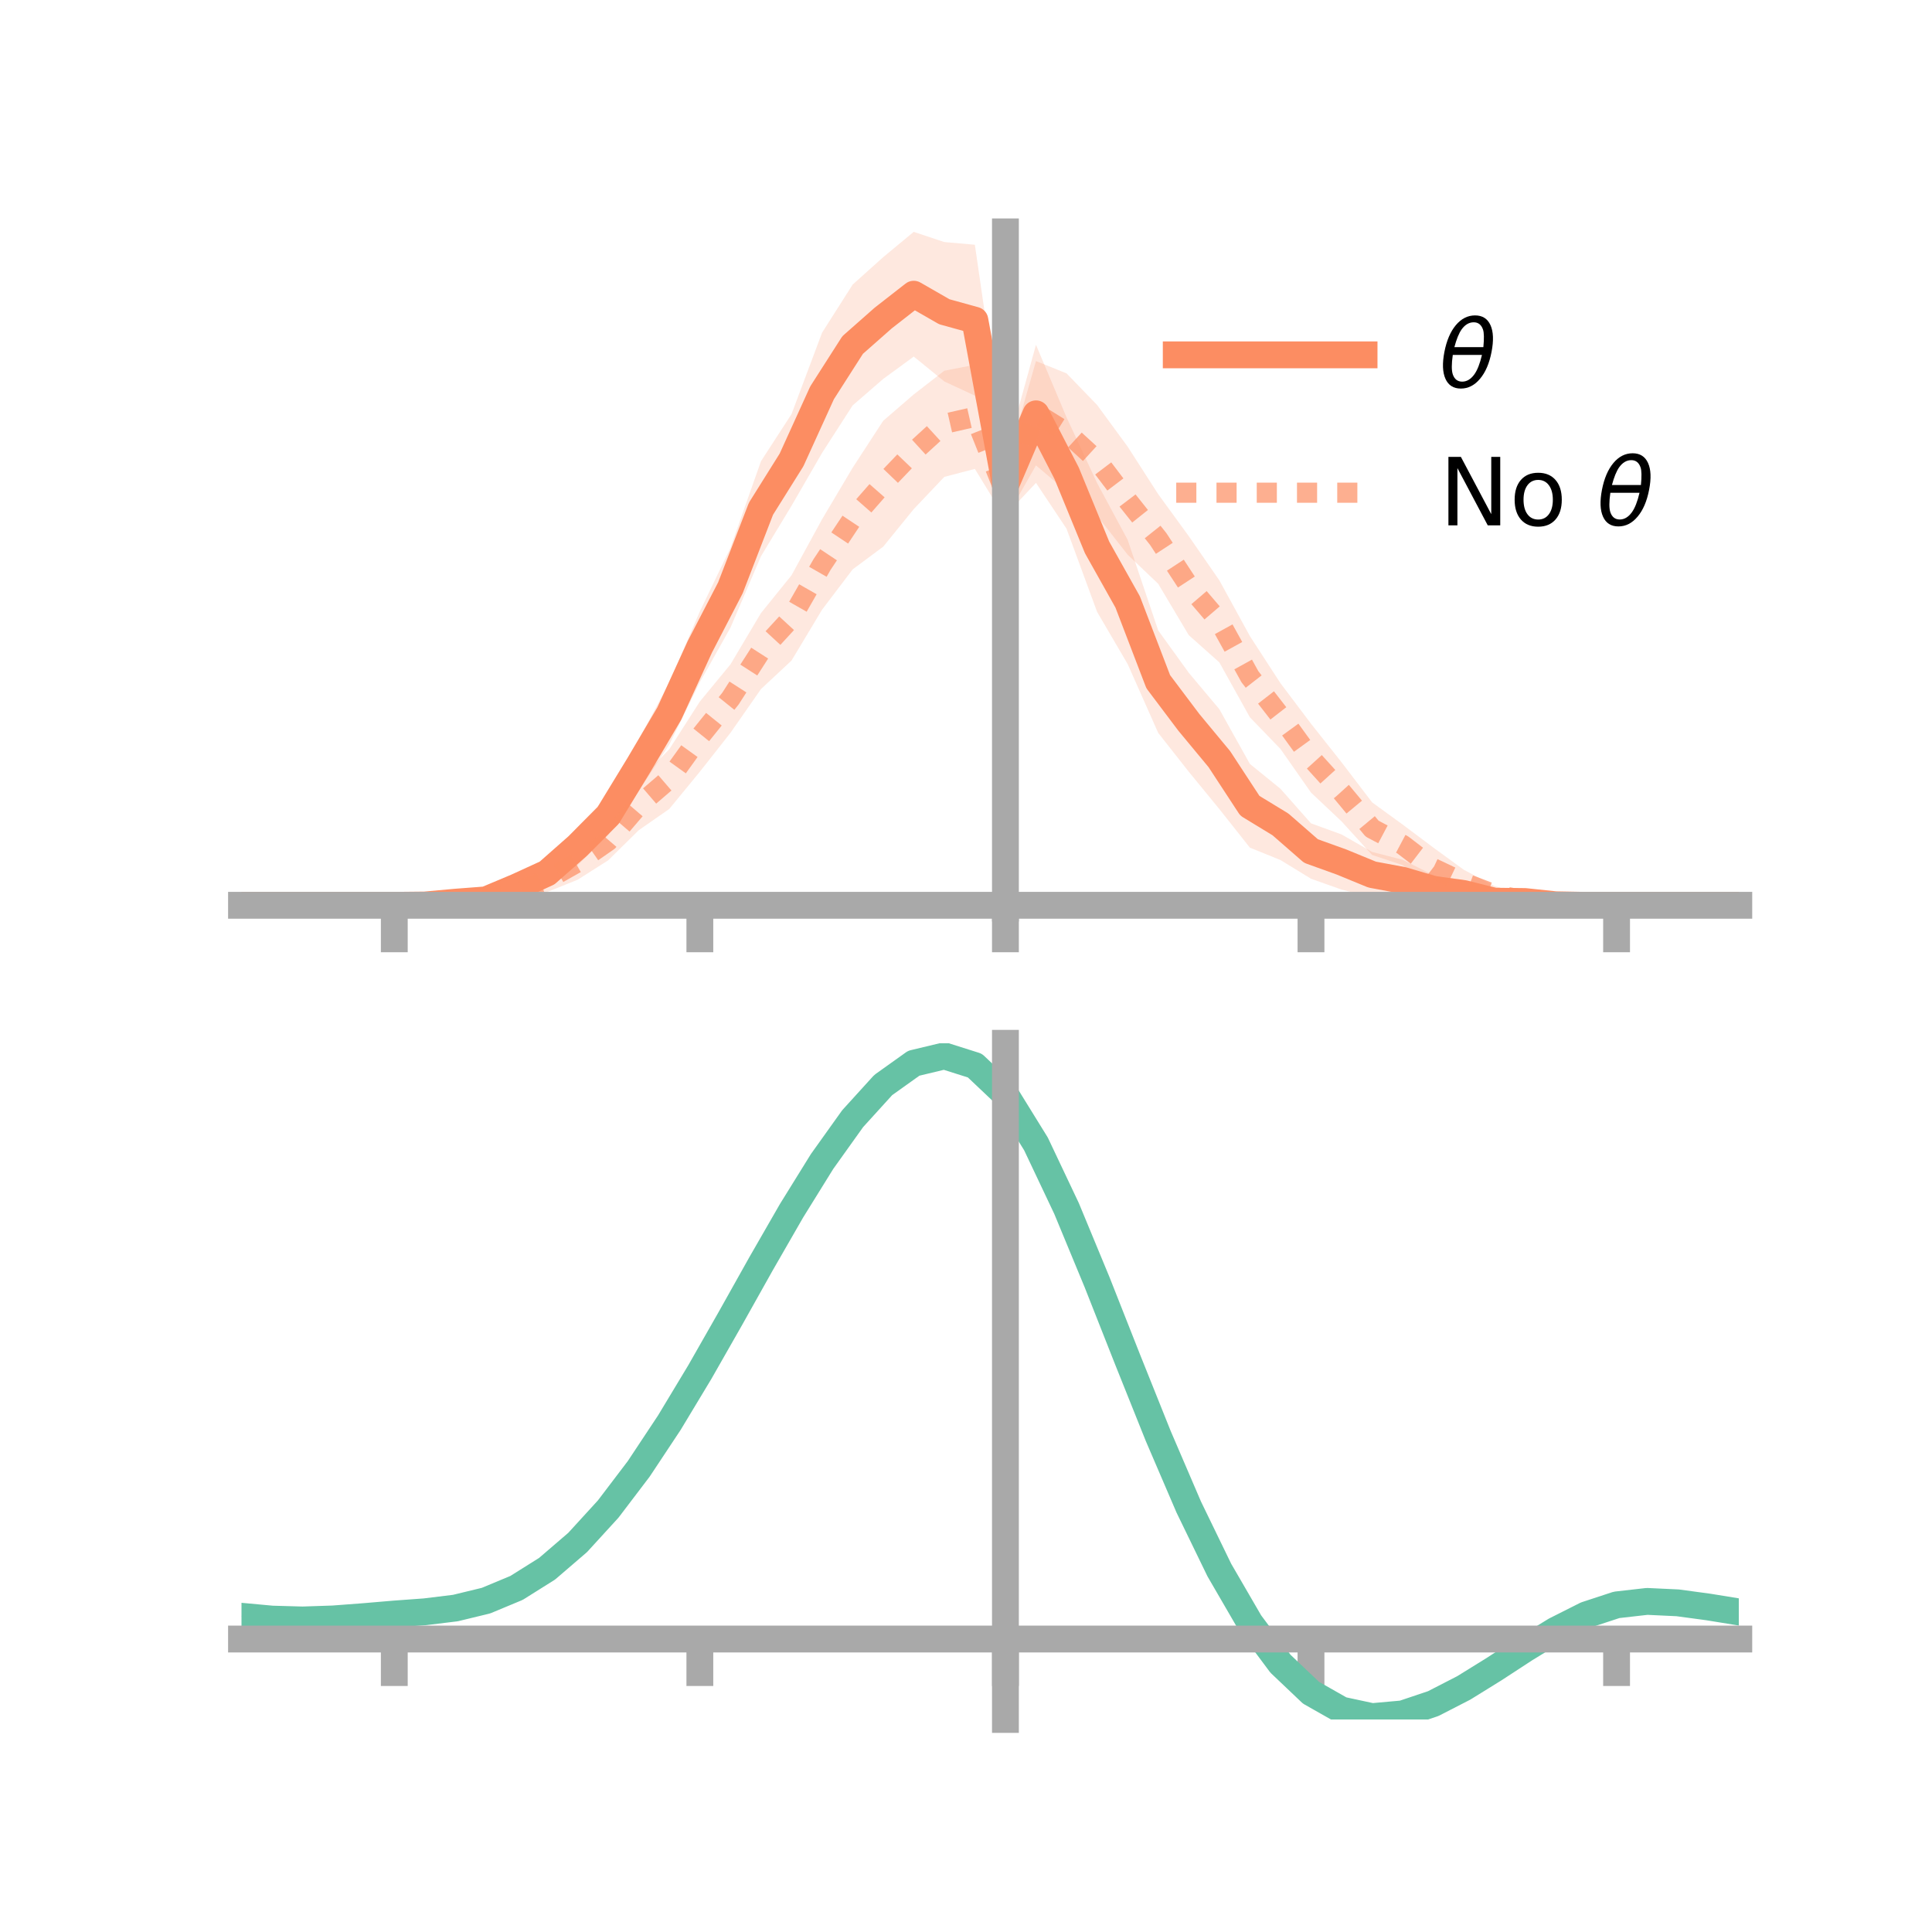 <?xml version="1.0" encoding="utf-8" standalone="no"?>
<!DOCTYPE svg PUBLIC "-//W3C//DTD SVG 1.1//EN"
  "http://www.w3.org/Graphics/SVG/1.1/DTD/svg11.dtd">
<!-- Created with matplotlib (https://matplotlib.org/) -->
<svg height="144pt" version="1.1" viewBox="0 0 144 144" width="144pt" xmlns="http://www.w3.org/2000/svg" xmlns:xlink="http://www.w3.org/1999/xlink">
 <defs>
  <style type="text/css">*{stroke-linecap:butt;stroke-linejoin:round;}</style>
 </defs>
 <g id="figure_1">
  <g id="patch_1">
   <path d="M 0 144 
L 144 144 
L 144 0 
L 0 0 
z
" style="fill:none;"/>
  </g>
  <g id="axes_1">
   <g id="patch_2">
    <path d="M 18 67.68 
L 129.6 67.68 
L 129.6 17.28 
L 18 17.28 
z
" style="fill:none;"/>
   </g>
   <g id="PolyCollection_1">
    <path clip-path="url(#p32cdb4ea94)" d="M 18 67.476 
L 18 67.476 
L 20.278 67.476 
L 22.555 67.476 
L 24.833 67.476 
L 27.11 67.476 
L 29.388 67.476 
L 31.665 67.374 
L 33.943 66.961 
L 36.22 66.646 
L 38.498 65.521 
L 40.776 64.226 
L 43.053 61.634 
L 45.331 59.306 
L 47.608 55.121 
L 49.886 50.875 
L 52.163 45.574 
L 54.441 40.838 
L 56.718 34.379 
L 58.996 30.863 
L 61.273 24.796 
L 63.551 21.212 
L 65.829 19.167 
L 68.106 17.28 
L 70.384 18.04 
L 72.661 18.242 
L 74.939 33.949 
L 77.216 25.699 
L 79.494 31.106 
L 81.771 36.004 
L 84.049 40.236 
L 86.327 46.99 
L 88.604 50.145 
L 90.882 52.858 
L 93.159 56.938 
L 95.437 58.789 
L 97.714 61.367 
L 99.992 62.195 
L 102.269 63.499 
L 104.547 64.083 
L 106.824 65.222 
L 109.102 65.85 
L 111.38 66.668 
L 113.657 66.708 
L 115.935 67.198 
L 118.212 67.423 
L 120.49 67.476 
L 122.767 67.476 
L 125.045 67.476 
L 127.322 67.476 
L 129.6 67.476 
L 129.6 67.476 
L 129.6 67.476 
L 127.322 67.476 
L 125.045 67.476 
L 122.767 67.476 
L 120.49 67.476 
L 118.212 67.533 
L 115.935 67.671 
L 113.657 67.68 
L 111.38 67.668 
L 109.102 67.346 
L 106.824 67.344 
L 104.547 67.141 
L 102.269 66.874 
L 99.992 66.306 
L 97.714 65.496 
L 95.437 64.101 
L 93.159 63.179 
L 90.882 60.302 
L 88.604 57.521 
L 86.327 54.628 
L 84.049 49.495 
L 81.771 45.605 
L 79.494 39.409 
L 77.216 35.99 
L 74.939 38.408 
L 72.661 29.49 
L 70.384 28.432 
L 68.106 26.576 
L 65.829 28.245 
L 63.551 30.218 
L 61.273 33.756 
L 58.996 37.698 
L 56.718 41.46 
L 54.441 46.787 
L 52.163 50.845 
L 49.886 55.493 
L 47.608 58.961 
L 45.331 62.243 
L 43.053 64.489 
L 40.776 65.914 
L 38.498 66.704 
L 36.22 67.496 
L 33.943 67.527 
L 31.665 67.531 
L 29.388 67.476 
L 27.11 67.476 
L 24.833 67.476 
L 22.555 67.476 
L 20.278 67.476 
L 18 67.476 
z
" style="fill:#fc8d62;fill-opacity:0.2;"/>
   </g>
   <g id="PolyCollection_2">
    <path clip-path="url(#p32cdb4ea94)" d="M 18 67.476 
L 18 67.476 
L 20.278 67.476 
L 22.555 67.476 
L 24.833 67.476 
L 27.11 67.476 
L 29.388 67.47 
L 31.665 67.384 
L 33.943 67.021 
L 36.22 66.529 
L 38.498 65.906 
L 40.776 64.634 
L 43.053 62.971 
L 45.331 61.248 
L 47.608 58.172 
L 49.886 55.843 
L 52.163 52.289 
L 54.441 49.524 
L 56.718 45.697 
L 58.996 42.878 
L 61.273 38.702 
L 63.551 34.864 
L 65.829 31.363 
L 68.106 29.398 
L 70.384 27.632 
L 72.661 27.19 
L 74.939 34.893 
L 77.216 26.914 
L 79.494 27.828 
L 81.771 30.184 
L 84.049 33.291 
L 86.327 36.835 
L 88.604 39.962 
L 90.882 43.254 
L 93.159 47.409 
L 95.437 50.921 
L 97.714 53.94 
L 99.992 56.817 
L 102.269 59.802 
L 104.547 61.459 
L 106.824 63.167 
L 109.102 64.827 
L 111.38 66.032 
L 113.657 66.731 
L 115.935 67.143 
L 118.212 67.34 
L 120.49 67.473 
L 122.767 67.476 
L 125.045 67.476 
L 127.322 67.476 
L 129.6 67.476 
L 129.6 67.476 
L 129.6 67.476 
L 127.322 67.476 
L 125.045 67.476 
L 122.767 67.476 
L 120.49 67.48 
L 118.212 67.553 
L 115.935 67.65 
L 113.657 67.51 
L 111.38 67.283 
L 109.102 66.757 
L 106.824 66.256 
L 104.547 64.479 
L 102.269 63.724 
L 99.992 61.221 
L 97.714 59.073 
L 95.437 55.821 
L 93.159 53.463 
L 90.882 49.369 
L 88.604 47.341 
L 86.327 43.515 
L 84.049 41.343 
L 81.771 38.438 
L 79.494 36.618 
L 77.216 34.687 
L 74.939 38.678 
L 72.661 34.949 
L 70.384 35.544 
L 68.106 37.945 
L 65.829 40.746 
L 63.551 42.44 
L 61.273 45.442 
L 58.996 49.233 
L 56.718 51.361 
L 54.441 54.626 
L 52.163 57.518 
L 49.886 60.293 
L 47.608 61.88 
L 45.331 64.123 
L 43.053 65.571 
L 40.776 66.487 
L 38.498 67.034 
L 36.22 67.45 
L 33.943 67.582 
L 31.665 67.553 
L 29.388 67.48 
L 27.11 67.476 
L 24.833 67.476 
L 22.555 67.476 
L 20.278 67.476 
L 18 67.476 
z
" style="fill:#fc8d62;fill-opacity:0.2;"/>
   </g>
   <g id="matplotlib.axis_1">
    <g id="xtick_1">
     <g id="line2d_1">
      <defs>
       <path d="M 0 0 
L 0 3.5 
" id="ma6b6e02d54" style="stroke:#a9a9a9;stroke-width:2;"/>
      </defs>
      <g>
       <use style="fill:#a9a9a9;stroke:#a9a9a9;stroke-width:2;" x="29.388" xlink:href="#ma6b6e02d54" y="67.476"/>
      </g>
     </g>
    </g>
    <g id="xtick_2">
     <g id="line2d_2">
      <g>
       <use style="fill:#a9a9a9;stroke:#a9a9a9;stroke-width:2;" x="52.163" xlink:href="#ma6b6e02d54" y="67.476"/>
      </g>
     </g>
    </g>
    <g id="xtick_3">
     <g id="line2d_3">
      <g>
       <use style="fill:#a9a9a9;stroke:#a9a9a9;stroke-width:2;" x="74.939" xlink:href="#ma6b6e02d54" y="67.476"/>
      </g>
     </g>
    </g>
    <g id="xtick_4">
     <g id="line2d_4">
      <g>
       <use style="fill:#a9a9a9;stroke:#a9a9a9;stroke-width:2;" x="97.714" xlink:href="#ma6b6e02d54" y="67.476"/>
      </g>
     </g>
    </g>
    <g id="xtick_5">
     <g id="line2d_5">
      <g>
       <use style="fill:#a9a9a9;stroke:#a9a9a9;stroke-width:2;" x="120.49" xlink:href="#ma6b6e02d54" y="67.476"/>
      </g>
     </g>
    </g>
   </g>
   <g id="matplotlib.axis_2"/>
   <g id="line2d_6">
    <path clip-path="url(#p32cdb4ea94)" d="M 18 67.476 
L 20.278 67.476 
L 22.555 67.476 
L 24.833 67.476 
L 27.11 67.476 
L 29.388 67.476 
L 31.665 67.453 
L 33.943 67.244 
L 36.22 67.071 
L 38.498 66.113 
L 40.776 65.07 
L 43.053 63.062 
L 45.331 60.775 
L 47.608 57.041 
L 49.886 53.184 
L 52.163 48.209 
L 54.441 43.813 
L 56.718 37.919 
L 58.996 34.28 
L 61.273 29.276 
L 63.551 25.715 
L 65.829 23.706 
L 68.106 21.928 
L 70.384 23.236 
L 72.661 23.866 
L 74.939 36.178 
L 77.216 30.845 
L 79.494 35.257 
L 81.771 40.804 
L 84.049 44.865 
L 86.327 50.809 
L 88.604 53.833 
L 90.882 56.58 
L 93.159 60.058 
L 95.437 61.445 
L 97.714 63.431 
L 99.992 64.251 
L 102.269 65.187 
L 104.547 65.612 
L 106.824 66.283 
L 109.102 66.598 
L 111.38 67.168 
L 113.657 67.194 
L 115.935 67.435 
L 118.212 67.478 
L 120.49 67.476 
L 122.767 67.476 
L 125.045 67.476 
L 127.322 67.476 
L 129.6 67.476 
" style="fill:none;stroke:#fc8d62;stroke-linecap:square;stroke-width:2;"/>
   </g>
   <g id="line2d_7">
    <path clip-path="url(#p32cdb4ea94)" d="M 18 67.476 
L 20.278 67.476 
L 22.555 67.476 
L 24.833 67.476 
L 27.11 67.476 
L 29.388 67.475 
L 31.665 67.468 
L 33.943 67.301 
L 36.22 66.99 
L 38.498 66.47 
L 40.776 65.56 
L 43.053 64.271 
L 45.331 62.686 
L 47.608 60.026 
L 49.886 58.068 
L 52.163 54.904 
L 54.441 52.075 
L 56.718 48.529 
L 58.996 46.055 
L 61.273 42.072 
L 63.551 38.652 
L 65.829 36.054 
L 68.106 33.671 
L 70.384 31.588 
L 72.661 31.07 
L 74.939 36.785 
L 77.216 30.8 
L 79.494 32.223 
L 81.771 34.311 
L 84.049 37.317 
L 86.327 40.175 
L 88.604 43.652 
L 90.882 46.311 
L 93.159 50.436 
L 95.437 53.371 
L 97.714 56.507 
L 99.992 59.019 
L 102.269 61.763 
L 104.547 62.969 
L 106.824 64.712 
L 109.102 65.792 
L 111.38 66.658 
L 113.657 67.12 
L 115.935 67.396 
L 118.212 67.447 
L 120.49 67.477 
L 122.767 67.476 
L 125.045 67.476 
L 127.322 67.476 
L 129.6 67.476 
" style="fill:none;stroke:#fc8d62;stroke-dasharray:1.5,1.5;stroke-dashoffset:0;stroke-opacity:0.7;stroke-width:1.5;"/>
   </g>
   <g id="patch_3">
    <path d="M 74.939 67.68 
L 74.939 17.28 
" style="fill:none;stroke:#a9a9a9;stroke-linecap:square;stroke-linejoin:miter;stroke-width:2;"/>
   </g>
   <g id="patch_4">
    <path d="M 129.6 67.68 
L 129.6 17.28 
" style="fill:none;"/>
   </g>
   <g id="patch_5">
    <path d="M 18 67.476 
L 129.6 67.476 
" style="fill:none;stroke:#a9a9a9;stroke-linecap:square;stroke-linejoin:miter;stroke-width:2;"/>
   </g>
   <g id="patch_6">
    <path d="M 18 17.28 
L 129.6 17.28 
" style="fill:none;"/>
   </g>
   <g id="legend_1">
    <g id="line2d_8">
     <path d="M 87.67 26.449 
L 101.67 26.449 
" style="fill:none;stroke:#fc8d62;stroke-linecap:square;stroke-width:2;"/>
    </g>
    <g id="line2d_9"/>
    <g id="text_1">
     <!-- $\theta$ -->
     <g transform="translate(107.27 28.899)scale(0.07 -0.07)">
      <defs>
       <path d="M 45.516 34.672 
L 14.453 34.672 
Q 12.359 20.062 14.5 13.875 
Q 17.188 6.25 24.469 6.25 
Q 31.781 6.25 37.359 13.922 
Q 42.234 20.656 45.516 34.672 
z
M 47.016 42.969 
Q 48.344 56.844 46.625 61.719 
Q 43.953 69.438 36.766 69.438 
Q 29.297 69.438 23.828 61.812 
Q 19.531 55.672 16.156 42.969 
z
M 38.188 76.766 
Q 49.906 76.766 54.594 66.406 
Q 59.281 56.109 55.719 37.844 
Q 52.203 19.625 43.453 9.281 
Q 34.766 -1.125 23.047 -1.125 
Q 11.281 -1.125 6.641 9.281 
Q 2 19.625 5.516 37.844 
Q 9.078 56.109 17.719 66.406 
Q 26.422 76.766 38.188 76.766 
z
" id="DejaVuSans-Oblique-952"/>
      </defs>
      <use transform="translate(0 0.234)" xlink:href="#DejaVuSans-Oblique-952"/>
     </g>
    </g>
    <g id="line2d_10">
     <path d="M 87.67 36.724 
L 101.67 36.724 
" style="fill:none;stroke:#fc8d62;stroke-dasharray:1.5,1.5;stroke-dashoffset:0;stroke-opacity:0.7;stroke-width:1.5;"/>
    </g>
    <g id="line2d_11"/>
    <g id="text_2">
     <!-- No $\theta$ -->
     <g transform="translate(107.27 39.174)scale(0.07 -0.07)">
      <defs>
       <path d="M 9.812 72.906 
L 23.094 72.906 
L 55.422 11.922 
L 55.422 72.906 
L 64.984 72.906 
L 64.984 0 
L 51.703 0 
L 19.391 60.984 
L 19.391 0 
L 9.812 0 
z
" id="DejaVuSans-78"/>
       <path d="M 30.609 48.391 
Q 23.391 48.391 19.188 42.75 
Q 14.984 37.109 14.984 27.297 
Q 14.984 17.484 19.156 11.844 
Q 23.344 6.203 30.609 6.203 
Q 37.797 6.203 41.984 11.859 
Q 46.188 17.531 46.188 27.297 
Q 46.188 37.016 41.984 42.703 
Q 37.797 48.391 30.609 48.391 
z
M 30.609 56 
Q 42.328 56 49.016 48.375 
Q 55.719 40.766 55.719 27.297 
Q 55.719 13.875 49.016 6.219 
Q 42.328 -1.422 30.609 -1.422 
Q 18.844 -1.422 12.172 6.219 
Q 5.516 13.875 5.516 27.297 
Q 5.516 40.766 12.172 48.375 
Q 18.844 56 30.609 56 
z
" id="DejaVuSans-111"/>
       <path id="DejaVuSans-32"/>
      </defs>
      <use transform="translate(0 0.234)" xlink:href="#DejaVuSans-78"/>
      <use transform="translate(74.805 0.234)" xlink:href="#DejaVuSans-111"/>
      <use transform="translate(135.986 0.234)" xlink:href="#DejaVuSans-32"/>
      <use transform="translate(167.773 0.234)" xlink:href="#DejaVuSans-Oblique-952"/>
     </g>
    </g>
   </g>
  </g>
  <g id="axes_2">
   <g id="patch_7">
    <path d="M 18 128.16 
L 129.6 128.16 
L 129.6 77.76 
L 18 77.76 
z
" style="fill:none;"/>
   </g>
   <g id="PolyCollection_3">
    <path clip-path="url(#p7fbb979a32)" d="M 18 120.508 
L 18 120.429 
L 20.278 120.65 
L 22.555 120.715 
L 24.833 120.632 
L 27.11 120.45 
L 29.388 120.249 
L 31.665 120.076 
L 33.943 119.792 
L 36.22 119.235 
L 38.498 118.276 
L 40.776 116.825 
L 43.053 114.829 
L 45.331 112.282 
L 47.608 109.215 
L 49.886 105.696 
L 52.163 101.826 
L 54.441 97.736 
L 56.718 93.579 
L 58.996 89.53 
L 61.273 85.779 
L 63.551 82.524 
L 65.829 79.969 
L 68.106 78.315 
L 70.384 77.76 
L 72.661 78.493 
L 74.939 80.683 
L 77.216 84.419 
L 79.494 89.301 
L 81.771 94.881 
L 84.049 100.74 
L 86.327 106.514 
L 88.604 111.902 
L 90.882 116.67 
L 93.159 120.652 
L 95.437 123.753 
L 97.714 125.939 
L 99.992 127.24 
L 102.269 127.734 
L 104.547 127.535 
L 106.824 126.783 
L 109.102 125.632 
L 111.38 124.245 
L 113.657 122.785 
L 115.935 121.411 
L 118.212 120.277 
L 120.49 119.533 
L 122.767 119.277 
L 125.045 119.389 
L 127.322 119.707 
L 129.6 120.09 
L 129.6 120.197 
L 129.6 120.197 
L 127.322 119.84 
L 125.045 119.543 
L 122.767 119.442 
L 120.49 119.703 
L 118.212 120.455 
L 115.935 121.615 
L 113.657 123.033 
L 111.38 124.545 
L 109.102 125.981 
L 106.824 127.171 
L 104.547 127.948 
L 102.269 128.16 
L 99.992 127.675 
L 97.714 126.393 
L 95.437 124.253 
L 93.159 121.237 
L 90.882 117.376 
L 88.604 112.76 
L 86.327 107.543 
L 84.049 101.947 
L 81.771 96.262 
L 79.494 90.845 
L 77.216 86.102 
L 74.939 82.472 
L 72.661 80.351 
L 70.384 79.644 
L 68.106 80.182 
L 65.829 81.778 
L 63.551 84.237 
L 61.273 87.362 
L 58.996 90.956 
L 56.718 94.829 
L 54.441 98.799 
L 52.163 102.7 
L 49.886 106.389 
L 47.608 109.743 
L 45.331 112.67 
L 43.053 115.107 
L 40.776 117.026 
L 38.498 118.434 
L 36.22 119.371 
L 33.943 119.917 
L 31.665 120.191 
L 29.388 120.352 
L 27.11 120.538 
L 24.833 120.7 
L 22.555 120.768 
L 20.278 120.706 
L 18 120.508 
z
" style="fill:#66c2a5;fill-opacity:0.2;"/>
   </g>
   <g id="matplotlib.axis_3">
    <g id="xtick_6">
     <g id="line2d_12">
      <g>
       <use style="fill:#a9a9a9;stroke:#a9a9a9;stroke-width:2;" x="29.388" xlink:href="#ma6b6e02d54" y="122.165"/>
      </g>
     </g>
    </g>
    <g id="xtick_7">
     <g id="line2d_13">
      <g>
       <use style="fill:#a9a9a9;stroke:#a9a9a9;stroke-width:2;" x="52.163" xlink:href="#ma6b6e02d54" y="122.165"/>
      </g>
     </g>
    </g>
    <g id="xtick_8">
     <g id="line2d_14">
      <g>
       <use style="fill:#a9a9a9;stroke:#a9a9a9;stroke-width:2;" x="74.939" xlink:href="#ma6b6e02d54" y="122.165"/>
      </g>
     </g>
    </g>
    <g id="xtick_9">
     <g id="line2d_15">
      <g>
       <use style="fill:#a9a9a9;stroke:#a9a9a9;stroke-width:2;" x="97.714" xlink:href="#ma6b6e02d54" y="122.165"/>
      </g>
     </g>
    </g>
    <g id="xtick_10">
     <g id="line2d_16">
      <g>
       <use style="fill:#a9a9a9;stroke:#a9a9a9;stroke-width:2;" x="120.49" xlink:href="#ma6b6e02d54" y="122.165"/>
      </g>
     </g>
    </g>
   </g>
   <g id="matplotlib.axis_4"/>
   <g id="line2d_17">
    <path clip-path="url(#p7fbb979a32)" d="M 18 120.468 
L 20.278 120.678 
L 22.555 120.742 
L 24.833 120.666 
L 27.11 120.494 
L 29.388 120.3 
L 31.665 120.134 
L 33.943 119.855 
L 36.22 119.303 
L 38.498 118.355 
L 40.776 116.925 
L 43.053 114.968 
L 45.331 112.476 
L 47.608 109.479 
L 49.886 106.042 
L 52.163 102.263 
L 54.441 98.267 
L 56.718 94.204 
L 58.996 90.243 
L 61.273 86.57 
L 63.551 83.38 
L 65.829 80.873 
L 68.106 79.248 
L 70.384 78.702 
L 72.661 79.422 
L 74.939 81.578 
L 77.216 85.261 
L 79.494 90.073 
L 81.771 95.572 
L 84.049 101.343 
L 86.327 107.029 
L 88.604 112.331 
L 90.882 117.023 
L 93.159 120.945 
L 95.437 124.003 
L 97.714 126.166 
L 99.992 127.458 
L 102.269 127.947 
L 104.547 127.742 
L 106.824 126.977 
L 109.102 125.806 
L 111.38 124.395 
L 113.657 122.909 
L 115.935 121.513 
L 118.212 120.366 
L 120.49 119.618 
L 122.767 119.359 
L 125.045 119.466 
L 127.322 119.774 
L 129.6 120.144 
" style="fill:none;stroke:#66c2a5;stroke-linecap:square;stroke-width:2;"/>
   </g>
   <g id="patch_8">
    <path d="M 74.939 128.16 
L 74.939 77.76 
" style="fill:none;stroke:#a9a9a9;stroke-linecap:square;stroke-linejoin:miter;stroke-width:2;"/>
   </g>
   <g id="patch_9">
    <path d="M 129.6 128.16 
L 129.6 77.76 
" style="fill:none;"/>
   </g>
   <g id="patch_10">
    <path d="M 18 122.165 
L 129.6 122.165 
" style="fill:none;stroke:#a9a9a9;stroke-linecap:square;stroke-linejoin:miter;stroke-width:2;"/>
   </g>
   <g id="patch_11">
    <path d="M 18 77.76 
L 129.6 77.76 
" style="fill:none;"/>
   </g>
  </g>
 </g>
 <defs>
  <clipPath id="p32cdb4ea94">
   <rect height="50.4" width="111.6" x="18" y="17.28"/>
  </clipPath>
  <clipPath id="p7fbb979a32">
   <rect height="50.4" width="111.6" x="18" y="77.76"/>
  </clipPath>
 </defs>
</svg>
